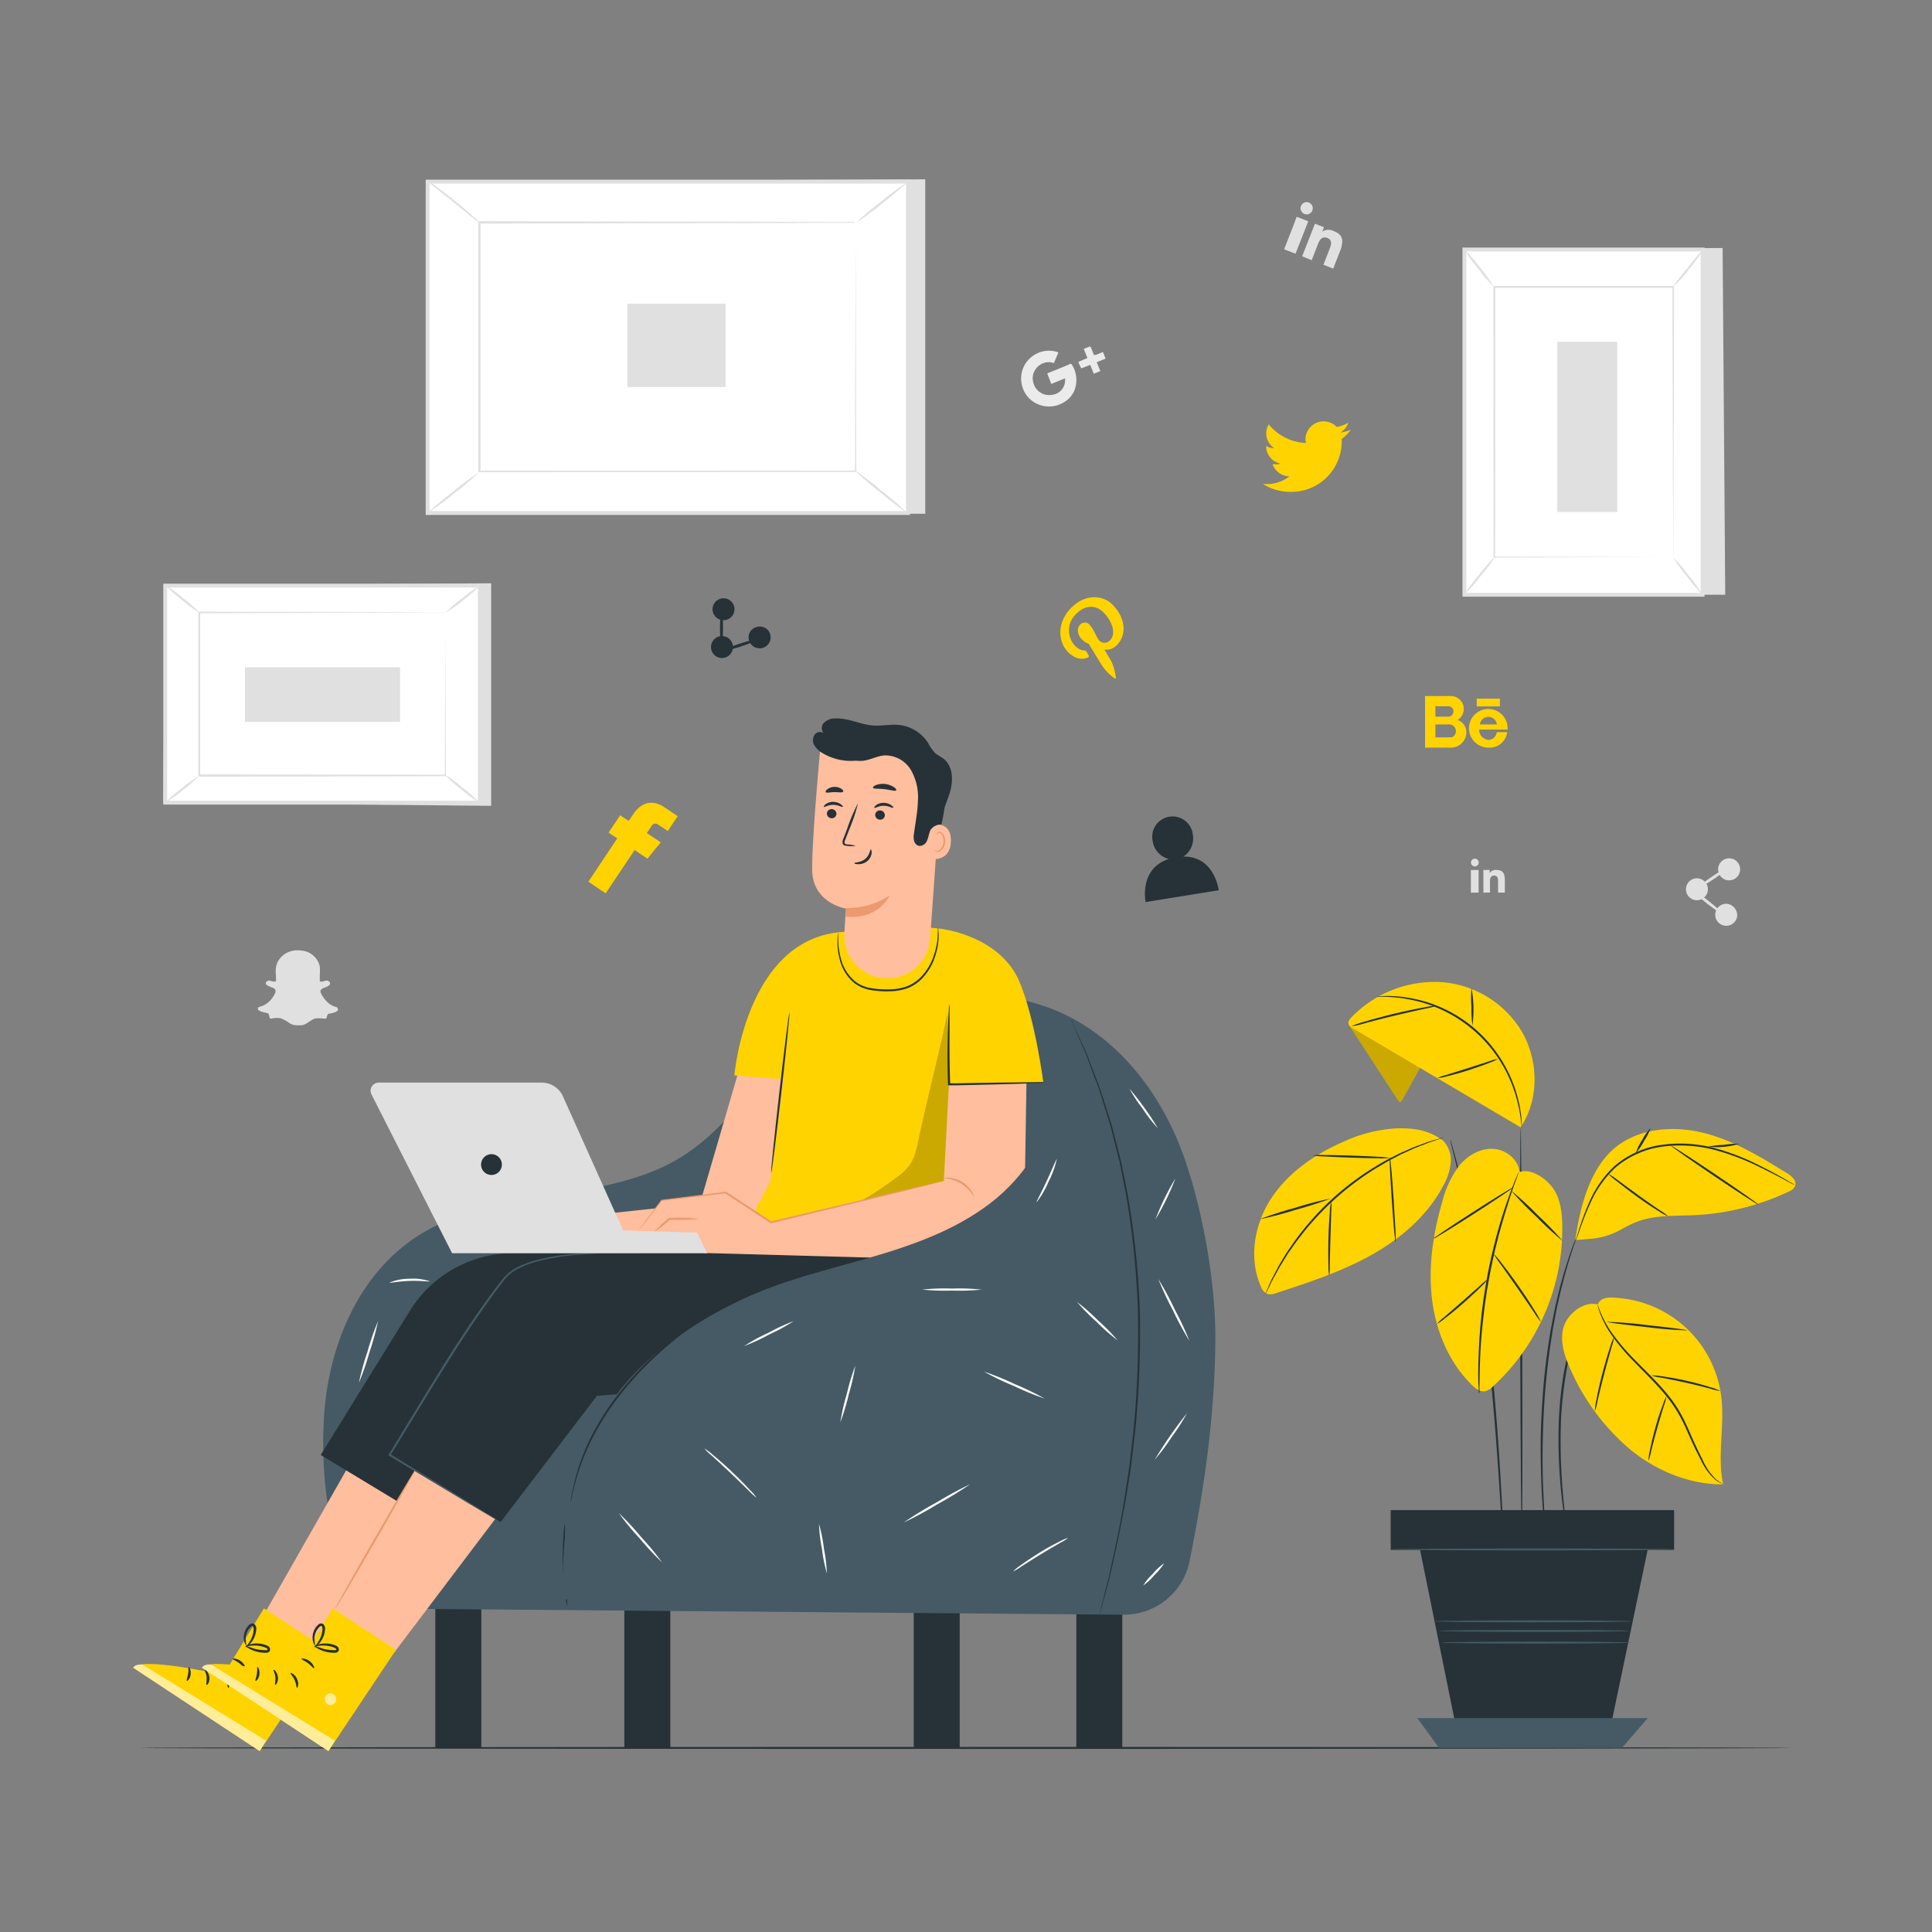 <svg xmlns="http://www.w3.org/2000/svg" viewBox="0 0 500 500"><rect x="0" y="0" width="500" height="500" fill="#808080" stroke="none"/><g id="freepik--background-complete--inject-36"><polygon points="239.46 46.41 239.46 132.96 115.15 132.96 110.67 47.01 239.46 46.41" style="fill:#e0e0e0"></polygon><rect x="129.94" y="27.74" width="85.76" height="124.31" transform="translate(82.93 262.72) rotate(-90)" style="fill:#fff"></rect><path d="M235.48,133.27H110.17V46.51H235.48Zm-124.31-1H234.48V47.51H111.17Z" style="fill:#e0e0e0"></path><rect x="124.13" y="57.67" width="97.38" height="64.45" style="fill:#fff"></rect><path d="M221.51,57.67h-1.86l-5.34,0-20.06.07-70.12.12.24-.24c0,19.69,0,41.51,0,64.44h0l-.26-.26,97.38,0-.2.21c0-19.63.08-35.71.11-46.91,0-5.6,0-10,.05-13,0-1.48,0-2.62,0-3.4s0-1.18,0-1.18,0,.37,0,1.13,0,1.9,0,3.37c0,3,0,7.33.05,12.91,0,11.23.07,27.36.11,47v.2h-.21l-97.38.06h-.26v-.26h0c0-22.93,0-44.75,0-64.44v-.24h.24l70.27.12,20,.06,5.3,0h1.35Z" style="fill:#e0e0e0"></path><path d="M110.67,46.77a12.65,12.65,0,0,1,2.12,1.41c1.26.93,3,2.23,4.86,3.73s3.52,2.91,4.68,4a10.51,10.51,0,0,1,1.8,1.8,14.78,14.78,0,0,1-2-1.52l-4.76-3.84c-1.79-1.43-3.4-2.74-4.77-3.84A12.44,12.44,0,0,1,110.67,46.77Z" style="fill:#e0e0e0"></path><path d="M235,47a70.73,70.73,0,0,1-6.57,5.53,70.57,70.57,0,0,1-6.9,5.13,71.46,71.46,0,0,1,6.57-5.54A71.37,71.37,0,0,1,235,47Z" style="fill:#e0e0e0"></path><path d="M234.88,132.78,221,121.55" style="fill:#fff"></path><path d="M221,121.55a75.25,75.25,0,0,1,7.09,5.42,77.52,77.52,0,0,1,6.77,5.81,74.82,74.82,0,0,1-7.1-5.41A77.21,77.21,0,0,1,221,121.55Z" style="fill:#e0e0e0"></path><path d="M110.67,132.77a70,70,0,0,1,6.5-5.47,70.24,70.24,0,0,1,6.83-5.07,66.83,66.83,0,0,1-6.51,5.48A66.46,66.46,0,0,1,110.67,132.77Z" style="fill:#e0e0e0"></path><rect x="164.27" y="76.66" width="21.58" height="25.44" transform="translate(85.68 264.44) rotate(-90)" style="fill:#e0e0e0"></rect><polygon points="127.11 150.95 127.11 208.55 42.24 207.74 42.76 151.57 127.11 150.95" style="fill:#e0e0e0"></polygon><rect x="55.38" y="138.94" width="56.17" height="81.42" transform="translate(-96.18 263.12) rotate(-90)" style="fill:#fff"></rect><path d="M124.67,208.23H42.26V151.06h82.41Zm-81.41-1h80.41V152.06H43.26Z" style="fill:#e0e0e0"></path><rect x="51.58" y="158.54" width="63.78" height="42.21" style="fill:#fff"></rect><path d="M115.36,158.54l-.32,0h-.91l-3.51,0-13.15.06-45.89.12.23-.24c0,12.9,0,27.19,0,42.21h0l-.26-.27,63.78.06-.21.21c0-12.84.08-23.36.11-30.7,0-3.66,0-6.53,0-8.5,0-1,0-1.71,0-2.24s0-.78,0-.78,0,.24,0,.74,0,1.25,0,2.2c0,2,0,4.81.06,8.45,0,7.37.06,17.94.1,30.83v.2h-.2L51.58,201l-.26-.26h0c0-15,0-29.31,0-42.21v-.24h.24l46.05.12,13.09.07,3.46,0,.89,0Z" style="fill:#e0e0e0"></path><path d="M42.76,151.41a30.53,30.53,0,0,1,4.57,3.36,31.92,31.92,0,0,1,4.25,3.77A30.52,30.52,0,0,1,47,155.17,31,31,0,0,1,42.76,151.41Z" style="fill:#e0e0e0"></path><path d="M124.17,151.56a30,30,0,0,1-4.24,3.7,30.55,30.55,0,0,1-4.57,3.28,31.11,31.11,0,0,1,4.24-3.69A31.72,31.72,0,0,1,124.17,151.56Z" style="fill:#e0e0e0"></path><path d="M124.11,207.74,115,200.38" style="fill:#fff"></path><path d="M115,200.38a33.6,33.6,0,0,1,4.71,3.48,33.37,33.37,0,0,1,4.37,3.88,32.63,32.63,0,0,1-4.7-3.47A32.71,32.71,0,0,1,115,200.38Z" style="fill:#e0e0e0"></path><path d="M42.76,207.73a29.73,29.73,0,0,1,4.2-3.65,29.85,29.85,0,0,1,4.53-3.25,30.62,30.62,0,0,1-4.21,3.66A29.55,29.55,0,0,1,42.76,207.73Z" style="fill:#e0e0e0"></path><rect x="76.4" y="159.68" width="14.13" height="40.13" transform="translate(-96.28 263.22) rotate(-90)" style="fill:#e0e0e0"></rect><polygon points="446.49 153.92 383.28 153.92 384.17 64.57 445.81 64.18 446.49 153.92" style="fill:#e0e0e0"></polygon><rect x="378.99" y="64.57" width="61.64" height="89.35" style="fill:#fff"></rect><path d="M441.13,154.42H378.49V64.07h62.64Zm-61.64-1h60.64V65.07H379.49Z" style="fill:#e0e0e0"></path><rect x="386.65" y="74.25" width="46.33" height="70" style="fill:#fff"></rect><path d="M433,144.24s0-.12,0-.34l0-1c0-.89,0-2.18,0-3.85,0-3.37,0-8.26-.07-14.43,0-12.34-.07-29.81-.12-50.37l.24.24-46.32,0h0l.26-.26c0,26.4,0,50.74-.06,70l-.2-.2,33.69.11,9.33,0,2.45,0,.85,0s-.26,0-.81,0l-2.41,0-9.28.05-33.82.11h-.21v-.21c0-19.25,0-43.59-.05-70V74h.26L433,74h.24v.24c0,20.63-.09,38.15-.12,50.53,0,6.15,0,11-.06,14.38,0,1.64,0,2.91,0,3.8,0,.41,0,.73,0,1A1.64,1.64,0,0,1,433,144.24Z" style="fill:#e0e0e0"></path><path d="M440.8,64.57a33.51,33.51,0,0,1-3.63,5.06,29.45,29.45,0,0,1-4.2,4.62,50.05,50.05,0,0,1,3.79-4.94A42.67,42.67,0,0,1,440.8,64.57Z" style="fill:#e0e0e0"></path><path d="M440.63,153.92a36.48,36.48,0,0,1-4-4.67,37.06,37.06,0,0,1-3.63-5,37.48,37.48,0,0,1,4,4.68A37.05,37.05,0,0,1,440.63,153.92Z" style="fill:#e0e0e0"></path><path d="M379,153.85l8.07-10" style="fill:#fff"></path><path d="M387.05,143.89a39.65,39.65,0,0,1-3.83,5.14,39.26,39.26,0,0,1-4.24,4.82,39.65,39.65,0,0,1,3.83-5.14A40.2,40.2,0,0,1,387.05,143.89Z" style="fill:#e0e0e0"></path><path d="M379,64.57a35.83,35.83,0,0,1,4,4.63,34.9,34.9,0,0,1,3.58,5,35.83,35.83,0,0,1-4-4.63A34.9,34.9,0,0,1,379,64.57Z" style="fill:#e0e0e0"></path><rect x="403.03" y="88.46" width="15.51" height="44.04" style="fill:#e0e0e0"></rect><path d="M276.84,94.25c-1.45.62-2.91,1.21-4.37,1.8-.41.16-.85.32-1.25.5-.08,0-.17.19-.15.24.33.85.67,1.7,1,2.57l3.56-1.44a1.7,1.7,0,0,1,0,.48,3.71,3.71,0,0,1-3.16,3.75,4.23,4.23,0,0,1-5.1-3.37,4.34,4.34,0,0,1-.11-1,4.25,4.25,0,0,1,3.49-4,3.86,3.86,0,0,1,2,.19c.39-.93.76-1.81,1.17-2.76a.65.65,0,0,1-.22-.08,7,7,0,0,0-6,.72,7.15,7.15,0,0,0-3.26,7.67,7,7,0,0,0,1.76,3.41,7.28,7.28,0,0,0,8.76,1.39,6.55,6.55,0,0,0,3.14-3.38,7.41,7.41,0,0,0-.65-6.48c-.19-.35-.36-.35-.7-.22Zm6.71-2.47-.44.17,0-.08-.13-.31c-.22-.56-.44-1.12-.68-1.69,0-.09-.21-.21-.26-.19-.51.18-1,.39-1.56.61.27.68.53,1.32.79,2,.05.12.11.25.15.37l-2.35,1,.17.43c.19.4.38.83.58,1.23.41-.14.83-.29,1.25-.46s.69-.28,1.07-.43c.32.81.63,1.56.93,2.3.57-.25,1.11-.45,1.7-.69l-.94-2.3,2.3-.93c-.18-.45-.35-.86-.52-1.3-.06-.15-.11-.28-.17-.41l-1.86.76Z" style="fill:#ebebeb;fill-rule:evenodd"></path><path d="M380.66,226.7V231h2v-5.84h-2Zm8.72.24c-.13-1.11-.64-1.79-2.13-1.79a1.83,1.83,0,0,0-1.72.79h0v-.79h-1.63V231h1.71v-2.9c0-.76.15-1.5,1.09-1.5s1,.87,1,1.56V231h1.75v-3.21a7.3,7.3,0,0,0-.05-.84Zm-7.69-4.72a1,1,0,1,0,1,1,1,1,0,0,0-1-1Z" style="fill:#e0e0e0;fill-rule:evenodd"></path><path d="M442,230.31a2.84,2.84,0,1,1-2.66-3A2.84,2.84,0,0,1,442,230.31Z" style="fill:#e0e0e0"></path><path d="M450.34,225.14a2.85,2.85,0,1,1-2.66-3A2.84,2.84,0,0,1,450.34,225.14Z" style="fill:#e0e0e0"></path><path d="M449.57,237.17a2.85,2.85,0,1,1-2.64-3.27A3,3,0,0,1,449.57,237.17Z" style="fill:#e0e0e0"></path><path d="M445.92,236.57c-.13.17-1.95-1-4.06-2.66s-3.71-3.12-3.58-3.29,2,1,4.06,2.67S446.05,236.4,445.92,236.57Z" style="fill:#e0e0e0"></path><path d="M446.92,224.72c.12.18-1.43,1.44-3.45,2.81s-3.77,2.33-3.89,2.15,1.42-1.43,3.45-2.8S446.8,224.54,446.92,224.72Z" style="fill:#e0e0e0"></path><path d="M334.75,58.32l-2.42,6.2,2.95,1.15L337.9,59l.68-1.74-3-1.16Zm12.46,5.27c.43-1.68.08-3-2.08-3.8a2.83,2.83,0,0,0-2.92.17h0l.45-1.15-2.36-.91-.63,1.62L337,66.33l2.47,1,1.63-4.19c.43-1.1,1.07-2.08,2.42-1.55s1,1.83.58,2.82l-1.6,4.11,2.53,1,1.81-4.63a11.19,11.19,0,0,0,.41-1.24Zm-8.46-11.16a1.58,1.58,0,1,0,.9,2,1.58,1.58,0,0,0-.9-2Z" style="fill:#e0e0e0;fill-rule:evenodd"></path><path d="M87.39,260.79v0h0a2.1,2.1,0,0,0-.67-.24h0a5.67,5.67,0,0,1-2.71-2,7.23,7.23,0,0,1-1-1.63h0a.76.76,0,0,1,0-.7h0a2,2,0,0,1,.93-.61h0a3.67,3.67,0,0,0,1.26-.64h0a.54.54,0,0,0,.2-.24.32.32,0,0,1,0-.09.59.59,0,0,0,0-.34h0a1,1,0,0,0-.43-.42h0a1,1,0,0,0-.77-.07h0a2.78,2.78,0,0,1-.67.19s0,0,0,0a1.93,1.93,0,0,1-.77,0,.62.62,0,0,0,0-.17h0c0-.45,0-.92,0-1.43h0a14.64,14.64,0,0,0,0-2.29v0a5.23,5.23,0,0,0-2.15-3.18A5.29,5.29,0,0,0,78,246h0a7.46,7.46,0,0,0-1-.06,5.88,5.88,0,0,0-3.57,1.15,5.64,5.64,0,0,0-1.76,2.28h0a6.46,6.46,0,0,0-.27,2.78h0c0,.62.08,1.23,0,1.83,0,0,0,0,0,0a2.69,2.69,0,0,1-.89,0h0a6,6,0,0,1-.68-.19h0a.73.73,0,0,0-.67.15h0a.69.69,0,0,0-.38.57.06.06,0,0,0,0,0h0a.62.62,0,0,0,.22.37.82.82,0,0,0,.24.17v0a8.79,8.79,0,0,0,1.42.61h0a1,1,0,0,1,.63.61,1.56,1.56,0,0,1-.25,1.07h0a6.55,6.55,0,0,1-2.15,2.47,5.6,5.6,0,0,1-1.57.71h0c-.13.06-.41.08-.57.34a.09.09,0,0,0,0,.07.46.46,0,0,0,.09.43.76.76,0,0,0,.25.19h0a5.53,5.53,0,0,0,1.46.51h0a8.75,8.75,0,0,1,.91.22s0,.11.1.25.13.58.23.9a.27.27,0,0,0,.19.17.53.53,0,0,0,.35,0,0,0,0,0,0,0,0,5.84,5.84,0,0,1,2.31-.06h0a8.49,8.49,0,0,1,2.17,1.16h0a3.38,3.38,0,0,0,1.72.63h0a10.25,10.25,0,0,0,1.47,0h0a2.74,2.74,0,0,0,1.16-.38l0,0c.78-.43,1.46-1,2.23-1.31h0a3.92,3.92,0,0,1,.9-.1h0a13.15,13.15,0,0,1,1.89.1h.07a.35.35,0,0,0,.21-.11.61.61,0,0,0,.07-.15s0-.08,0,0,0,0,0,0a2.62,2.62,0,0,1,.35-.93.52.52,0,0,1,.39-.12h.05a7.58,7.58,0,0,0,1.49-.42s0,0,0,0a1.26,1.26,0,0,0,.59-.4h0a.42.42,0,0,0-.11-.61Z" style="fill:#e0e0e0;fill-rule:evenodd"></path></g><g id="freepik--Floor--inject-36"><path d="M464,452.36c0,.14-95.81.26-214,.26s-214-.12-214-.26,95.79-.26,214-.26S464,452.22,464,452.36Z" style="fill:#263238"></path></g><g id="freepik--Character--inject-36"><rect x="112.66" y="413.96" width="11.9" height="38.4" style="fill:#263238"></rect><rect x="236.47" y="413.96" width="11.9" height="38.4" style="fill:#263238"></rect><rect x="161.58" y="413.96" width="11.9" height="38.4" style="fill:#263238"></rect><rect x="278.55" y="413.96" width="11.9" height="38.4" style="fill:#263238"></rect><path d="M290.73,417.89a17.35,17.35,0,0,0,17.17-14c2.85-14.47,6.52-34.71,6.63-57.43.07-13.94-3-31.59-7.36-44.84-6.29-19.36-19.77-36.42-39.35-42-25.42-7.25-34.63-4.47-52.66,5-19.61,10.28-24.92,29.57-45.33,38.16-19.82,8.33-43.72,5.49-61.79,17.14-15.9,10.25-23.65,29.94-24.28,48.85a104.88,104.88,0,0,0,2.9,29.87,23,23,0,0,0,22.21,17.74Z" style="fill:#455a64"></path><polygon points="138.66 355.7 84.06 427.9 64.99 423.68 108.99 346.48 138.66 355.7" style="fill:#ffbe9d"></polygon><path d="M84.67,427,67.2,453.19,34.47,431.61c2.25-3,23.32,1.89,23.32,1.89L68.3,416.24Z" style="fill:#FFD300"></path><g style="opacity:0.6"><path d="M68.85,438.75a1.6,1.6,0,0,1-.08,2.13,1.54,1.54,0,0,1-2.12-.06,1.68,1.68,0,0,1,.1-2.26,1.6,1.6,0,0,1,2.19.31" style="fill:#fff"></path></g><g style="opacity:0.6"><path d="M67.2,453.19l1.66-2.71-32-19.68s-1.88-.32-2.39.81Z" style="fill:#fff"></path></g><path d="M57.37,433c-.1.16.65.76,1.1,1.8s.42,2,.61,2,.56-1.05,0-2.29S57.43,432.81,57.37,433Z" style="fill:#263238"></path><path d="M53,432.14c-.14.13.38.86.47,1.89s-.21,1.85,0,2,.86-.74.72-2S53.11,432,53,432.14Z" style="fill:#263238"></path><path d="M48.34,435c.13.13.88-.52,1-1.67s-.35-2-.5-1.9,0,.87-.16,1.8S48.2,434.84,48.34,435Z" style="fill:#263238"></path><path d="M60.2,429.31c0,.19.85.46,1.71,1.11s1.38,1.41,1.56,1.33-.13-1.1-1.16-1.86S60.21,429.14,60.2,429.31Z" style="fill:#263238"></path><path d="M63.54,425.94c0,.07.52.58,1.65,1.08a8.87,8.87,0,0,0,2.06.6,8.55,8.55,0,0,0,1.27.12,2.57,2.57,0,0,0,.75-.06.83.83,0,0,0,.63-.8,1,1,0,0,0-.46-.83,2.89,2.89,0,0,0-.67-.32,7.41,7.41,0,0,0-1.25-.32,6.77,6.77,0,0,0-2.16,0c-1.23.2-1.88.62-1.84.69s.73-.15,1.89-.23a8.49,8.49,0,0,1,2,.14,9,9,0,0,1,1.14.33c.4.14.7.33.69.55s0,.1-.16.16a2.24,2.24,0,0,1-.55,0,9,9,0,0,1-1.19-.08,10.55,10.55,0,0,1-2-.44A16.16,16.16,0,0,0,63.54,425.94Z" style="fill:#263238"></path><path d="M63.6,426.31c0,.06.73-.3,1.47-1.3a6.06,6.06,0,0,0,1-1.94,5.61,5.61,0,0,0,.24-1.27,1.61,1.61,0,0,0-.5-1.52.91.91,0,0,0-1,0,2.56,2.56,0,0,0-.57.49,4.48,4.48,0,0,0-.73,1.1,4.56,4.56,0,0,0-.41,2.16c.08,1.27.62,1.9.67,1.85a13.87,13.87,0,0,1-.2-1.86,4.44,4.44,0,0,1,.5-1.88,4,4,0,0,1,.65-.93c.28-.31.6-.5.7-.38s.27.55.22.91a6.11,6.11,0,0,1-.18,1.16,7,7,0,0,1-.76,1.84C64.09,425.74,63.53,426.23,63.6,426.31Z" style="fill:#263238"></path><path d="M182.5,324.33H132.81a31.41,31.41,0,0,0-26.71,14.88L83,376.54l28.74,17.39,23.75-31.14,27-2.21,58.06-36.25Z" style="fill:#263238"></path><polygon points="156.45 355.7 101.85 427.9 82.79 423.68 126.78 346.48 156.45 355.7" style="fill:#ffbe9d"></polygon><path d="M102.47,427,85,453.19,52.26,431.61c2.26-3,23.33,1.89,23.33,1.89l10.5-17.26Z" style="fill:#FFD300"></path><g style="opacity:0.6"><path d="M86.64,438.75a1.59,1.59,0,0,1-.08,2.13,1.54,1.54,0,0,1-2.12-.06,1.68,1.68,0,0,1,.1-2.26,1.6,1.6,0,0,1,2.19.31" style="fill:#fff"></path></g><g style="opacity:0.6"><path d="M85,453.19l1.66-2.71-32-19.68s-1.88-.32-2.39.81Z" style="fill:#fff"></path></g><path d="M75.16,433c-.1.16.66.76,1.1,1.8s.43,2,.62,2,.55-1.05,0-2.29S75.23,432.81,75.16,433Z" style="fill:#263238"></path><path d="M70.8,432.14c-.14.13.37.86.47,1.89s-.22,1.85-.06,2,.86-.74.72-2S70.9,432,70.8,432.14Z" style="fill:#263238"></path><path d="M66.14,435c.12.13.87-.52,1-1.67s-.36-2-.51-1.9,0,.87-.15,1.8S66,434.84,66.14,435Z" style="fill:#263238"></path><path d="M78,429.31c0,.19.84.46,1.71,1.11s1.38,1.41,1.55,1.33-.13-1.1-1.15-1.86S78,429.14,78,429.31Z" style="fill:#263238"></path><path d="M81.33,425.94c0,.07.53.58,1.65,1.08a8.87,8.87,0,0,0,2.06.6,8.55,8.55,0,0,0,1.27.12,2.54,2.54,0,0,0,.75-.06.82.82,0,0,0,.63-.8,1.05,1.05,0,0,0-.45-.83,3.16,3.16,0,0,0-.68-.32,7.55,7.55,0,0,0-1.24-.32,6.83,6.83,0,0,0-2.17,0c-1.22.2-1.88.62-1.84.69s.74-.15,1.89-.23a8.53,8.53,0,0,1,2,.14,8.44,8.44,0,0,1,1.13.33c.4.14.7.33.69.55s0,.1-.16.16a2.24,2.24,0,0,1-.55,0,9.14,9.14,0,0,1-1.19-.08,10.26,10.26,0,0,1-2-.44A15.85,15.85,0,0,0,81.33,425.94Z" style="fill:#263238"></path><path d="M81.39,426.31c0,.06.74-.3,1.48-1.3a6.5,6.5,0,0,0,1-1.94,7,7,0,0,0,.24-1.27,1.64,1.64,0,0,0-.5-1.52.93.93,0,0,0-1,0,2.49,2.49,0,0,0-.56.49,4,4,0,0,0-.73,1.1,4.46,4.46,0,0,0-.42,2.16c.08,1.27.62,1.9.67,1.85a16.23,16.23,0,0,1-.2-1.86,4.6,4.6,0,0,1,.5-1.88,4.34,4.34,0,0,1,.65-.93c.28-.31.6-.5.71-.38a1.16,1.16,0,0,1,.22.91,6.56,6.56,0,0,1-1,3C81.89,425.74,81.32,426.23,81.39,426.31Z" style="fill:#263238"></path><path d="M200.29,324.33H148.88a28.32,28.32,0,0,0-24.08,13.42l-24,38.79,28.74,17.39,25.67-33.65,25.12.3,55.88-34.89Z" style="fill:#263238"></path><path d="M129.52,393.93a4.35,4.35,0,0,1-.55-.29l-1.56-.91-5.9-3.49-20.85-12.5-.2-.12.13-.2c4.56-7.38,9.7-16.07,15.43-25.13,4.66-7.36,9.34-14.24,14-20.2a11.57,11.57,0,0,1,4.41-3.4,26.21,26.21,0,0,1,4.94-1.73,59,59,0,0,1,9.24-1.46,125.21,125.21,0,0,1,13.53-.33c1.59,0,2.83.1,3.67.15l1,.06.32,0h-1.28l-3.68-.05c-3.18,0-7.81,0-13.48.5a58.86,58.86,0,0,0-9.17,1.51,25.33,25.33,0,0,0-4.85,1.72,11.15,11.15,0,0,0-4.23,3.28c-4.61,6-9.27,12.83-13.92,20.19-5.73,9.05-10.88,17.72-15.48,25.09l-.08-.32L121.65,389l5.83,3.6,1.53,1A2.61,2.61,0,0,1,129.52,393.93Z" style="fill:#455a64"></path><path d="M107.47,380.4c.12.08-4.44,8.22-10.18,18.18s-10.52,18-10.64,17.92,4.43-8.21,10.18-18.18S107.35,380.33,107.47,380.4Z" style="fill:#eb996e"></path><path d="M276.81,263.19a2.87,2.87,0,0,1,.19.36l.52,1.09c.45,1,1.1,2.38,1.94,4.18.41.91.88,1.93,1.39,3s.93,2.37,1.45,3.69,1.06,2.75,1.64,4.25,1.13,3.13,1.67,4.83,1.11,3.5,1.71,5.36c.31.93.56,1.9.81,2.88s.51,2,.77,3l.8,3.11c.14.53.27,1.06.41,1.6s.22,1.09.34,1.64q.66,3.3,1.36,6.79A218.47,218.47,0,0,1,295,339.65a259.66,259.66,0,0,1-1.21,30.79c-.57,4.7-1,9.18-1.75,13.34-.34,2.08-.62,4.09-1,6s-.72,3.77-1.06,5.53c-.64,3.52-1.42,6.67-2,9.44l-.89,3.86c-.32,1.18-.6,2.26-.86,3.23-.52,1.91-.92,3.4-1.2,4.45l-.33,1.15a2.71,2.71,0,0,1-.13.39,2.38,2.38,0,0,1,.08-.4q.1-.44.27-1.17c.26-1,.64-2.55,1.11-4.47.25-1,.52-2.06.82-3.23s.54-2.49.85-3.87c.6-2.78,1.36-5.93,2-9.45.32-1.76.67-3.61,1-5.52s.61-3.94.93-6c.7-4.15,1.14-8.62,1.7-13.32a265.54,265.54,0,0,0,1.17-30.73,221,221,0,0,0-3.1-30.57c-.45-2.32-.9-4.58-1.33-6.78l-.33-1.63c-.13-.54-.27-1.07-.4-1.59l-.79-3.11c-.25-1-.51-2-.76-3s-.48-2-.79-2.87l-1.67-5.36c-.53-1.71-1-3.34-1.63-4.83s-1.1-2.93-1.6-4.26-.93-2.59-1.41-3.7l-1.35-3.05c-.79-1.81-1.41-3.23-1.85-4.22-.2-.47-.35-.83-.47-1.1A2,2,0,0,1,276.81,263.19Z" style="fill:#263238"></path><path d="M146.18,394.32a22,22,0,0,1,0,3.14c0,1.94-.08,4.62,0,7.57s.27,5.62.43,7.56a24.12,24.12,0,0,1,.2,3.13,15.56,15.56,0,0,1-.56-3.1,77,77,0,0,1-.43-15.17A15.63,15.63,0,0,1,146.18,394.32Z" style="fill:#263238"></path><polygon points="191.32 276.66 181.14 311.49 143.47 315.53 143.47 322.22 198.83 322.99 206.37 277.63 191.32 276.66" style="fill:#ffbe9d"></polygon><path d="M263.72,253.82c-4.45-10.21-17-13.71-23.72-13.73-9.33,0-8.49-.59-17.66,1.06l-1.21,0c-27.87-1.13-31.08,37.16-31.08,37.16l12.71,1h0l-3.36,26.38-9.73,18.67,53.53-.09,3-43.59L270,280S267.83,263.26,263.72,253.82Z" style="fill:#FFD300"></path><path d="M204.3,262.1c.14,0-.8,9.31-2.1,20.76s-2.48,20.72-2.62,20.71.8-9.32,2.1-20.77S204.16,262.08,204.3,262.1Z" style="fill:#263238"></path><path d="M242.77,240a1.62,1.62,0,0,1,.07.47c0,.32.06.78.07,1.37a15.7,15.7,0,0,1-.71,5,14.67,14.67,0,0,1-3.67,6.5,10.44,10.44,0,0,1-3.75,2.43,14.51,14.51,0,0,1-4.72.78,24,24,0,0,1-4.75-.34,9.57,9.57,0,0,1-4.12-1.74,11.32,11.32,0,0,1-3.9-6.33,17,17,0,0,1-.54-5c0-.59.07-1.05.1-1.36a1.8,1.8,0,0,1,.08-.47s0,.66,0,1.84a18.93,18.93,0,0,0,.69,4.91,11.12,11.12,0,0,0,3.84,6.05,9.17,9.17,0,0,0,3.92,1.62,25.17,25.17,0,0,0,4.65.32,14.09,14.09,0,0,0,4.55-.74,10.1,10.1,0,0,0,3.59-2.29,14.53,14.53,0,0,0,3.66-6.27,16.75,16.75,0,0,0,.85-4.88C242.74,240.64,242.73,240,242.77,240Z" style="fill:#263238"></path><g style="opacity:0.2"><path d="M245.22,262.1c-2.29,10.91-5.26,22.13-7.55,33-.48,2.32-1,4.72-2.42,6.62a15.46,15.46,0,0,1-3.25,3c-4.5,3.37-9.25,6.54-14.53,8.46a130.32,130.32,0,0,0,22.61-3.93,4.71,4.71,0,0,0,4.42-5c1.64-14,1.17-28.11.72-42.19"></path></g><path d="M171.25,310.66l16.6-2,11.69,7.67,44.73-10.72,1.3-24.95,20.08-.5-.47,29.29a17,17,0,0,1-17.46,16.63l-65.51-1.81-2.78-5.58-14.05-.41Z" style="fill:#ffbe9d"></path><path d="M244.27,305.61a5.12,5.12,0,0,1-.85.26l-2.43.63-9,2.24-29.66,7.18-2.76.67-.11,0-.09-.06-11.68-7.69.16,0-16.61,1.92.11-.06L167,316.33l-1.18,1.46a3.74,3.74,0,0,1-.43.49,3.24,3.24,0,0,1,.36-.54l1.11-1.52,4.27-5.66,0-.05h.07l16.59-2.07h.08l.08,0,11.7,7.66-.2,0,2.76-.66,29.69-7,9-2.07,2.46-.54A7.1,7.1,0,0,1,244.27,305.61Z" style="fill:#eb996e"></path><path d="M180.88,315.42a40.58,40.58,0,0,1-6.44.26h-1.18l.16-.06a29.38,29.38,0,0,1-4.18,3.22,30.45,30.45,0,0,1,3.85-3.61l.07-.06h1.28A39.2,39.2,0,0,1,180.88,315.42Z" style="fill:#eb996e"></path><path d="M252.08,309.79a9.73,9.73,0,0,0-7.73-4.87,2.67,2.67,0,0,1,1.44-.11,7.53,7.53,0,0,1,3.31,1.13,7.7,7.7,0,0,1,2.46,2.5C252,309.22,252.14,309.77,252.08,309.79Z" style="fill:#eb996e"></path><path d="M270.41,280.16a11.69,11.69,0,0,1-1.79.14l-4.89.18c-4.12.13-9.83.27-16.13.4l-2,0h-.25v-.25c-.23-5.85-.13-11.05,0-14.79.06-1.87.13-3.37.2-4.41a10.62,10.62,0,0,1,.14-1.6,9.19,9.19,0,0,1,.05,1.61c0,1.12,0,2.6,0,4.41,0,3.73-.06,8.93.17,14.75l-.26-.24,2,0c6.3-.12,12-.21,16.14-.24h4.89A12,12,0,0,1,270.41,280.16Z" style="fill:#263238"></path><path d="M289.25,346.89a50.49,50.49,0,0,1-5.44-4.78,52.06,52.06,0,0,1-5.08-5.16,49.4,49.4,0,0,1,5.44,4.78A50.73,50.73,0,0,1,289.25,346.89Z" style="fill:#fafafa"></path><path d="M276.43,398a11.42,11.42,0,0,1-2.08,1.3c-1.3.76-3.1,1.8-5.07,3s-3.71,2.33-5,3.14a13,13,0,0,1-2.1,1.26,10.26,10.26,0,0,1,1.89-1.56c1.22-.9,3-2.08,4.92-3.29s3.81-2.2,5.17-2.87A10.75,10.75,0,0,1,276.43,398Z" style="fill:#fafafa"></path><path d="M299.66,292a36.79,36.79,0,0,1-3.89-5,38.19,38.19,0,0,1-3.48-5.27A76.79,76.79,0,0,1,299.66,292Z" style="fill:#fafafa"></path><path d="M304.15,305.09A67,67,0,0,1,299,315.64a67,67,0,0,1,5.12-10.55Z" style="fill:#fafafa"></path><path d="M307.81,347a77.67,77.67,0,0,1-4.25-7.87,79.68,79.68,0,0,1-3.79-8.11,75.38,75.38,0,0,1,4.25,7.87A76.09,76.09,0,0,1,307.81,347Z" style="fill:#fafafa"></path><path d="M307.32,365.51a53.29,53.29,0,0,1-4,6.27,54.09,54.09,0,0,1-4.48,6,107.86,107.86,0,0,1,8.52-12.24Z" style="fill:#fafafa"></path><path d="M301.29,404.55a15.86,15.86,0,0,1-2.52,3.07,15.43,15.43,0,0,1-2.9,2.7,14.8,14.8,0,0,1,2.52-3.06A15,15,0,0,1,301.29,404.55Z" style="fill:#fafafa"></path><path d="M92.88,357.87a66.69,66.69,0,0,1,2.22-8.05,66.45,66.45,0,0,1,2.73-7.9A68.57,68.57,0,0,1,95.6,350,66.23,66.23,0,0,1,92.88,357.87Z" style="fill:#fafafa"></path><path d="M111.22,331.6c0,.15-2.35-.2-5.23-.1s-5.17.59-5.21.44a13.37,13.37,0,0,1,5.19-1A13.48,13.48,0,0,1,111.22,331.6Z" style="fill:#fafafa"></path><path d="M243.25,207.12l-2.52,35.72a11.13,11.13,0,0,1-11.1,10.35h0a11.13,11.13,0,0,1-11.11-11.87c.22-3.4.42-6.18.42-6.18s-8.64-1.34-8.75-10c-.1-7.71,2-30.54,2.46-35.37h15.6A16,16,0,0,1,243.25,207.12Z" style="fill:#ffbe9d"></path><path d="M218.93,235a20.13,20.13,0,0,0,11.27-3.21s-2.67,6.22-11.29,5.45Z" style="fill:#eb996e"></path><path d="M214,210.52a1.23,1.23,0,0,0,1.19,1.24,1.19,1.19,0,0,0,1.28-1.11,1.24,1.24,0,0,0-1.19-1.25A1.2,1.2,0,0,0,214,210.52Z" style="fill:#263238"></path><path d="M213.22,208.82c.15.16,1.09-.53,2.41-.53s2.31.67,2.45.51-.09-.37-.51-.68a3.48,3.48,0,0,0-2-.6,3.28,3.28,0,0,0-1.92.62C213.28,208.46,213.14,208.75,213.22,208.82Z" style="fill:#263238"></path><path d="M226.5,210.88a1.22,1.22,0,0,0,1.19,1.24A1.17,1.17,0,0,0,229,211a1.24,1.24,0,0,0-1.19-1.25A1.18,1.18,0,0,0,226.5,210.88Z" style="fill:#263238"></path><path d="M226.27,209.07c.16.16,1.09-.53,2.42-.53s2.3.67,2.45.5-.09-.36-.51-.67a3.4,3.4,0,0,0-2-.6,3.22,3.22,0,0,0-1.92.62C226.34,208.7,226.2,209,226.27,209.07Z" style="fill:#263238"></path><path d="M221.45,218.92a8.39,8.39,0,0,0-2.15-.39c-.34,0-.66-.1-.72-.34a1.68,1.68,0,0,1,.23-1c.31-.82.65-1.68,1-2.58a44.63,44.63,0,0,0,2.25-6.76,44.2,44.2,0,0,0-2.79,6.56c-.34.91-.66,1.77-1,2.6a2,2,0,0,0-.18,1.33.83.83,0,0,0,.56.49,2.17,2.17,0,0,0,.58.08A8.71,8.71,0,0,0,221.45,218.92Z" style="fill:#263238"></path><path d="M225.36,219.84c-.21,0-.22,1.43-1.45,2.45s-2.77.86-2.78,1.07.34.28,1,.29a3.55,3.55,0,0,0,2.32-.8,3.17,3.17,0,0,0,1.13-2.06C225.62,220.19,225.46,219.83,225.36,219.84Z" style="fill:#263238"></path><path d="M225.93,203.86c.13.36,1.46.19,3,.38s2.82.61,3,.29c.1-.16-.12-.5-.63-.85a5.33,5.33,0,0,0-4.6-.51C226.16,203.41,225.88,203.69,225.93,203.86Z" style="fill:#263238"></path><path d="M213.71,205c.23.31,1.14,0,2.24,0s2,.2,2.25-.11c.1-.16,0-.46-.46-.75a3.16,3.16,0,0,0-1.83-.49,3.07,3.07,0,0,0-1.79.61C213.73,204.52,213.6,204.83,213.71,205Z" style="fill:#263238"></path><path d="M240.34,213.61c.15-.06,5.94-1.76,5.75,4.15S240,222.27,240,222.1,240.34,213.61,240.34,213.61Z" style="fill:#ffbe9d"></path><path d="M241.88,219.91s.1.08.27.16a1,1,0,0,0,.77.05,2.56,2.56,0,0,0,1.25-2.25,3.27,3.27,0,0,0-.24-1.49,1.18,1.18,0,0,0-.75-.81.52.52,0,0,0-.61.26c-.09.16,0,.28-.09.29s-.12-.1-.06-.34a.63.63,0,0,1,.24-.37.79.79,0,0,1,.57-.13,1.45,1.45,0,0,1,1.05.95,3.47,3.47,0,0,1,.3,1.66A2.67,2.67,0,0,1,243,220.4a1.15,1.15,0,0,1-.94-.19C241.89,220.06,241.86,219.92,241.88,219.91Z" style="fill:#eb996e"></path><path d="M243.63,213.41a3.11,3.11,0,0,0-2.85,1.46c-.38.84-.47,1.8-.85,2.64a2.09,2.09,0,0,1-2.15,1.4,1.82,1.82,0,0,1-1.23-1.35,4.91,4.91,0,0,1,0-1.91c.35-2.76.93-5.49,1-8.27a14.22,14.22,0,0,0-1.74-8,7.75,7.75,0,0,0-6.92-3.88c-1.83.14-3.52,1.1-5.34,1.36a7.21,7.21,0,0,1-6-2c-.2-.19-1.12-.8-1.12-.8a3.38,3.38,0,0,1,.62-1.83c3.62-3.35,10.14-4.28,14.92-3.08a17.23,17.23,0,0,1,11.32,9.06c2.06,4.48,1.45,10.72.32,15.25" style="fill:#263238"></path><path d="M243.46,212.9c.32-2.89,1.76-5.53,2.51-8.35s.58-6.25-1.67-8.1c-.77-.63-1.72-1-2.44-1.71a12.57,12.57,0,0,1-1.68-2.48,10.28,10.28,0,0,0-7.65-4.66c-2.13-.19-4.28.31-6.41.17-3.38-.21-6.58-2-10-1.84a4,4,0,0,0-3,1.25,2,2,0,0,0,.42,2.91,1.71,1.71,0,0,0-2.62-.08,2.59,2.59,0,0,0-.18,2.85,5.57,5.57,0,0,0,2.18,2.07,14.16,14.16,0,0,0,9.65,1.78l6.38-3.48,7.22,1.59,6.87,4.59L240,212.12Z" style="fill:#263238"></path><path d="M96.11,283.18,117,324.33h66L180.39,319l-19.12-.56-15.58-34.7a6,6,0,0,0-5.51-3.56H98A2.1,2.1,0,0,0,96.11,283.18Z" style="fill:#e0e0e0"></path><circle cx="127.19" cy="301.39" r="2.7" style="fill:#263238"></circle><path d="M272.52,282.33c-.16,11.53-7.18,22.15-16.35,29.15s-20.29,10.89-31.37,14.08-22.41,5.82-32.84,10.76c-14.43,6.83-27.8,16.2-36,29.93S144.94,398,145.85,414l122.6-12.26L275.16,332Z" style="fill:#455a64"></path><path d="M224.8,325.56l-.27.08-.78.19c-.69.16-1.71.36-3,.68-2.61.61-6.38,1.56-11,3A146.44,146.44,0,0,0,194,335.36a95.12,95.12,0,0,0-17.88,10.17,89.14,89.14,0,0,0-8,7,80.5,80.5,0,0,0-6.71,7.32,69.32,69.32,0,0,0-9,14.19,59.88,59.88,0,0,0-3.79,10.68c-.37,1.29-.51,2.33-.69,3-.07.32-.13.57-.18.78s-.07.27-.07.27a1.17,1.17,0,0,1,0-.28c0-.21.08-.47.13-.79.14-.7.25-1.74.59-3A56,56,0,0,1,152,373.9,67.66,67.66,0,0,1,161,359.56a81.38,81.38,0,0,1,6.73-7.39,89.12,89.12,0,0,1,8.09-7.06,93.87,93.87,0,0,1,18-10.19,141.91,141.91,0,0,1,15.88-5.79c4.61-1.37,8.4-2.27,11-2.82,1.31-.29,2.34-.45,3-.59l.79-.13A1,1,0,0,1,224.8,325.56Z" style="fill:#263238"></path><path d="M251.1,384.1a97.21,97.21,0,0,1-8.5,5.2,94.09,94.09,0,0,1-8.76,4.75,93.44,93.44,0,0,1,8.5-5.2A97.13,97.13,0,0,1,251.1,384.1Z" style="fill:#fafafa"></path><path d="M195.78,387.62a16.29,16.29,0,0,1-2-1.84c-1.2-1.17-2.86-2.79-4.71-4.55s-3.57-3.33-4.8-4.46a15,15,0,0,1-2-1.91,13.42,13.42,0,0,1,2.19,1.63c1.3,1.06,3.05,2.59,4.92,4.36s3.48,3.43,4.61,4.67A11.87,11.87,0,0,1,195.78,387.62Z" style="fill:#fafafa"></path><path d="M221.36,353.41a55.56,55.56,0,0,1-1.69,7.41,57,57,0,0,1-2.2,7.29,55.87,55.87,0,0,1,1.69-7.42A57.81,57.81,0,0,1,221.36,353.41Z" style="fill:#fafafa"></path><path d="M270.34,361.94a70.14,70.14,0,0,1-7.95-3.25,69.32,69.32,0,0,1-7.75-3.73,73,73,0,0,1,8,3.25A71.83,71.83,0,0,1,270.34,361.94Z" style="fill:#fafafa"></path><path d="M214,407.19a39.7,39.7,0,0,1-1.29-6.37,42.12,42.12,0,0,1-.77-6.46,39.7,39.7,0,0,1,1.29,6.37A42.12,42.12,0,0,1,214,407.19Z" style="fill:#fafafa"></path><path d="M171.36,404.36a70.11,70.11,0,0,1-5.81-6.22,66.6,66.6,0,0,1-5.41-6.56,69.22,69.22,0,0,1,5.8,6.22A69.11,69.11,0,0,1,171.36,404.36Z" style="fill:#fafafa"></path><path d="M205.38,341.92a48,48,0,0,1-6.28,3.43,49.15,49.15,0,0,1-6.51,3,48,48,0,0,1,6.28-3.43A49.15,49.15,0,0,1,205.38,341.92Z" style="fill:#fafafa"></path><path d="M254,333.75a58.59,58.59,0,0,1-7.67.25,57.68,57.68,0,0,1-7.68-.26,55.72,55.72,0,0,1,7.68-.26A54.5,54.5,0,0,1,254,333.75Z" style="fill:#fafafa"></path><path d="M273.48,300a23.55,23.55,0,0,1-2.11,5.81,24,24,0,0,1-3.1,5.34c-.13-.08,1.2-2.49,2.63-5.56S273.33,300,273.48,300Z" style="fill:#fafafa"></path></g><g id="freepik--social-media--inject-36"><path d="M306.25,221.69A5.61,5.61,0,0,0,308.7,216a5.27,5.27,0,1,0-10.39,1.68,5.61,5.61,0,0,0,4.17,4.62c-7.79,2.53-6,11.15-6,11.15l18.92-3.05S314.38,221.56,306.25,221.69Z" style="fill:#263238"></path><path d="M188.6,165.22a2.84,2.84,0,1,1-4,.5A2.84,2.84,0,0,1,188.6,165.22Z" style="fill:#263238"></path><path d="M189,155.44a2.84,2.84,0,1,1-4,.49A2.85,2.85,0,0,1,189,155.44Z" style="fill:#263238"></path><path d="M198.53,162.85a2.85,2.85,0,1,1-4.19.34A3,3,0,0,1,198.53,162.85Z" style="fill:#263238"></path><path d="M196,165.53c.07.2-1.94,1-4.49,1.85s-4.66,1.31-4.73,1.11,1.94-1,4.49-1.86S195.91,165.32,196,165.53Z" style="fill:#263238"></path><path d="M186.74,158c.22,0,.39,2,.38,4.43s-.2,4.43-.41,4.43-.39-2-.38-4.43S186.52,158,186.74,158Z" style="fill:#263238"></path><path d="M167.4,215.6l1.19-1.79a1.14,1.14,0,0,1,1.71-.42l2.52,1.68,2.56-3.84-3.46-2.33c-3.84-2.56-6.62-.28-7.85,1.55l-1.35,2L160.5,211l-3,4.48,2.24,1.5-7.47,11.21,4.48,3L164.24,220l3.32,2.22L171,218Z" style="fill:#FFD300"></path><path d="M277.35,157.16c-4.15,4.19-3.36,9.19-.93,11.61a7.09,7.09,0,0,0,1.45,1.11,4,4,0,0,0,3.62.32.42.42,0,0,0,.22-.65c-.1-.2-.38-.65-.5-.86s-.25-.33-.6-.35a3.29,3.29,0,0,1-1.37-.4,4.3,4.3,0,0,1-.89-.68,5.81,5.81,0,0,1,.22-8.42c2.35-2.37,5-2.29,6.92-.43a10.77,10.77,0,0,1,1.42,1.73c1.35,2.08,1.64,4.28.35,5.58a1.89,1.89,0,0,1-3-.23c-.38-.64-.73-1.35-1.08-2a8.21,8.21,0,0,0-1.16-1.77,1.64,1.64,0,0,0-2.48-.07c-.94.95-.74,2.65.52,3.9a6.06,6.06,0,0,0,.69.57,4.58,4.58,0,0,0,1,.5s3,4.9,3.54,5.75a13,13,0,0,0,3.23,3.24c.1.09.26,0,.26-.16a13,13,0,0,0-1.21-4.37c-.3-.48-1.75-3-1.75-3A3.57,3.57,0,0,0,289,167c2.28-2.31,2.3-5.68.42-8.65a10.78,10.78,0,0,0-1.57-1.94c-2.54-2.52-7.1-2.63-10.45.75Z" style="fill:#FFD300;fill-rule:evenodd"></path><path d="M349.58,111.21a9.89,9.89,0,0,1-2.69.73,4.61,4.61,0,0,0,2.07-2.56,9.43,9.43,0,0,1-3,1.13,4.7,4.7,0,0,0-8.11,3.14,5,5,0,0,0,.14,1,13.24,13.24,0,0,1-9.65-4.81,4.68,4.68,0,0,0-.64,2.31A4.61,4.61,0,0,0,329.8,116a4.47,4.47,0,0,1-2.12-.57v.06a4.34,4.34,0,0,0,.32,1.66,4.64,4.64,0,0,0,3.44,2.84,4.13,4.13,0,0,1-2.11.08,4.69,4.69,0,0,0,4.36,3.21,9.42,9.42,0,0,1-5.8,2,10.51,10.51,0,0,1-1.12-.06,13.48,13.48,0,0,0,7.17,2.07,13,13,0,0,0,13-10.32,12.74,12.74,0,0,0,.31-2.78v-.6a9.62,9.62,0,0,0,2.33-2.39Z" style="fill:#FFD300;fill-rule:evenodd"></path><path d="M371.48,187.48h3.32a1.8,1.8,0,0,1,2,1.73c0,.75-.58,1.61-1.31,1.61h-4Zm10.69-6.67h6v2h-6Zm5.19,6.67H383a2.21,2.21,0,0,1,4.39,0Zm-4.54,1.33h7.35v-.33a5,5,0,1,0-5,5,4.56,4.56,0,0,0,4.89-4h-2.71a2.19,2.19,0,0,1-2.18,2,2.62,2.62,0,0,1-2.36-2.68Zm-3.32.66a3.36,3.36,0,0,0-2.27-3.14,3.34,3.34,0,0,0-1.73-6.19h-6.7v13.35h6.7a4,4,0,0,0,4-4Zm-4.7-4h-3.32v-2.7h3.32a1.35,1.35,0,1,1,0,2.7Z" style="fill:#FFD300;fill-rule:evenodd"></path></g><g id="freepik--Plant--inject-36"><rect x="360.04" y="390.94" width="73.1" height="10.04" style="fill:#263238"></rect><path d="M433.26,401.11H359.91V390.82h73.35Zm-73.1-.25H433v-9.79H360.16Z" style="fill:#263238"></path><polygon points="366.81 397.65 377.34 449.55 416.27 449.55 426.44 400.99 366.81 397.65" style="fill:#263238"></polygon><polygon points="366.81 444.64 372.43 452.36 419.75 452.36 426.44 444.64 366.81 444.64" style="fill:#455a64"></polygon><path d="M393.84,399.16c-.14,0-.33-24.05-.41-53.7s0-53.71.11-53.71.33,24,.41,53.71S394,399.16,393.84,399.16Z" style="fill:#263238"></path><path d="M410.12,339a2.29,2.29,0,0,1-.19.56l-.65,1.56-.48,1.12c-.15.42-.31.88-.49,1.36s-.36,1-.56,1.57-.35,1.16-.54,1.79a71.67,71.67,0,0,0-2,8.95A109,109,0,0,0,404,367.08a152.08,152.08,0,0,0,.58,20.44c.23,2.61.47,4.72.64,6.18.08.68.14,1.24.19,1.68a2.21,2.21,0,0,1,0,.59,2.65,2.65,0,0,1-.13-.58c-.08-.44-.17-1-.29-1.67-.23-1.45-.52-3.55-.81-6.16a135.19,135.19,0,0,1-.73-20.51,101.92,101.92,0,0,1,1.18-11.24,67.08,67.08,0,0,1,2.17-9c.2-.63.37-1.23.58-1.79l.6-1.56c.19-.48.36-.93.53-1.35s.36-.78.52-1.11l.74-1.52A4.09,4.09,0,0,1,410.12,339Z" style="fill:#263238"></path><path d="M408.26,319.53a6.88,6.88,0,0,1-.24.8l-.76,2.23c-.17.49-.35,1-.56,1.61l-.59,1.95c-.42,1.39-.92,3-1.36,4.75-.23.89-.48,1.81-.73,2.78l-.69,3c-.51,2.09-.88,4.37-1.35,6.74-.8,4.78-1.51,10.06-2,15.63s-.67,10.9-.74,15.74.05,9.21.25,12.87c.06,1.84.18,3.49.28,4.94s.17,2.71.26,3.73.14,1.77.18,2.35a4.34,4.34,0,0,1,0,.83,5,5,0,0,1-.13-.81c-.07-.59-.16-1.37-.28-2.35s-.24-2.27-.35-3.73-.27-3.1-.36-4.94c-.24-3.66-.34-8-.36-12.89s.24-10.2.7-15.79,1.22-10.88,2.05-15.66c.49-2.38.87-4.66,1.4-6.76l.72-3c.26-1,.52-1.89.77-2.78.46-1.78,1-3.36,1.44-4.74.22-.69.43-1.34.63-1.93l.6-1.6.85-2.21A5.79,5.79,0,0,1,408.26,319.53Z" style="fill:#263238"></path><path d="M389.22,403.42a.85.85,0,0,1,0-.29c0-.21,0-.48-.07-.82-.05-.77-.13-1.83-.22-3.19-.17-2.8-.42-6.79-.73-11.71-.64-9.89-1.55-23.55-3.22-38.57-.85-7.51-1.83-14.65-2.86-21.12-.54-3.22-1-6.3-1.6-9.15s-1.07-5.53-1.58-7.95-1-4.6-1.44-6.52-.84-3.57-1.18-4.91-.57-2.36-.76-3.1q-.11-.49-.18-.81a1.17,1.17,0,0,1,0-.28,1.36,1.36,0,0,1,.1.27c.06.2.14.47.23.79.21.74.5,1.77.86,3.08s.81,3,1.26,4.89,1,4.09,1.52,6.51,1.11,5.08,1.65,7.95,1.09,5.93,1.65,9.16c1.05,6.47,2.05,13.61,2.9,21.13,1.67,15,2.53,28.71,3.07,38.61.27,4.95.45,8.95.56,11.72.05,1.36.09,2.42.12,3.19,0,.34,0,.62,0,.83A1.29,1.29,0,0,1,389.22,403.42Z" style="fill:#263238"></path><path d="M393.24,303.31c-.31-3.41-3.76-6-7.18-6s-6.61,2-8.7,4.73a27.19,27.19,0,0,0-4.19,9.3c-2.3,8-3.56,16.46-2.58,24.75s4.35,16.46,10.3,22.31c1,1,2.22,1.91,3.55,1.63a4.28,4.28,0,0,0,1.87-1.16,55.39,55.39,0,0,0,18-42.12c-.1-3.15-.51-6.43-2.26-9.06s-5.81-5.42-8.79-4.36" style="fill:#FFD300"></path><path d="M367.7,276q-2.42,4.37-4.82,8.73c-.11.2-.26.43-.49.45s-.45-.22-.59-.43l-12.74-19.56,2.94-1.66Z" style="fill:#FFD300"></path><g style="opacity:0.2"><path d="M367.7,276q-2.42,4.37-4.82,8.73c-.11.2-.26.43-.49.45s-.45-.22-.59-.43l-12.74-19.56,2.94-1.66Z"></path></g><path d="M393.54,291.75,350.08,266.1A2.05,2.05,0,0,1,349,265c-.17-.64.31-1.26.78-1.74A29.93,29.93,0,0,1,373,254.17a26.52,26.52,0,0,1,21,13.06c4.19,7.49,4.33,17.4-.48,24.52" style="fill:#FFD300"></path><path d="M356.34,257.92a2.06,2.06,0,0,1,.57-.08c.38,0,.93-.08,1.65-.07a32.16,32.16,0,0,1,6,.47,34.84,34.84,0,0,1,24.67,17.17,35,35,0,0,1,3.45,8.29,33,33,0,0,1,1.08,5.95c.08.71.07,1.27.09,1.64a2.46,2.46,0,0,1,0,.57s-.1-.78-.27-2.19a36.89,36.89,0,0,0-1.23-5.87,35.5,35.5,0,0,0-27.84-25.19,37.66,37.66,0,0,0-6-.64C357.13,257.94,356.35,258,356.34,257.92Z" style="fill:#263238"></path><path d="M387.66,274.05a11.25,11.25,0,0,1-2.2,1c-1.38.55-3.32,1.25-5.48,1.94s-4.15,1.23-5.6,1.58A9.77,9.77,0,0,1,372,279a12.11,12.11,0,0,1,2.27-.8l5.54-1.73,5.52-1.78A11.11,11.11,0,0,1,387.66,274.05Z" style="fill:#263238"></path><path d="M380.81,255.66a30.11,30.11,0,0,1,.25,9.72,30.3,30.3,0,0,1-.25-4.86A31.28,31.28,0,0,1,380.81,255.66Z" style="fill:#263238"></path><path d="M349.7,265.62a18.56,18.56,0,0,1,3.16-1.12c2-.6,4.72-1.37,7.79-2.11s5.86-1.31,7.9-1.67a19.51,19.51,0,0,1,3.31-.44,23.65,23.65,0,0,1-3.24.81c-2,.44-4.79,1.07-7.85,1.8s-5.82,1.45-7.81,2A23.53,23.53,0,0,1,349.7,265.62Z" style="fill:#263238"></path><path d="M373.5,295.24c-3.74-2.83-7.69-3.39-12.38-3.2a37.71,37.71,0,0,0-13.54,3.49c-7.33,3.21-14.22,7.94-18.6,14.64s-5.9,15.56-2.62,22.86a3.28,3.28,0,0,0,1.48,1.8,3.57,3.57,0,0,0,2.46-.19c8.33-2.72,16.72-5.47,24.39-9.72s14.64-10.18,18.75-17.92a15.33,15.33,0,0,0,2-5.95,7.41,7.41,0,0,0-1.91-5.81" style="fill:#FFD300"></path><path d="M373.57,294.36a2.83,2.83,0,0,1-.6.25l-1.74.6-1.27.42c-.45.16-.94.37-1.47.58-1.06.42-2.28.85-3.57,1.47l-2.05.93c-.7.33-1.41.73-2.16,1.12-1.51.74-3,1.69-4.67,2.65a73.7,73.7,0,0,0-18.38,16.17c-1.16,1.5-2.3,2.89-3.23,4.3-.47.69-1,1.34-1.38,2l-1.18,1.91c-.78,1.2-1.36,2.36-1.92,3.35-.27.5-.54,1-.76,1.39s-.4.84-.58,1.2c-.33.68-.61,1.23-.82,1.66a2.61,2.61,0,0,1-.32.56,5.43,5.43,0,0,1,.23-.6l.73-1.7q.24-.57.54-1.23c.21-.44.46-.91.72-1.41.54-1,1.1-2.19,1.86-3.41l1.17-1.94c.4-.67.89-1.33,1.36-2,.92-1.42,2-2.84,3.2-4.35A71.27,71.27,0,0,1,355.79,302c1.65-1,3.19-1.9,4.72-2.63.76-.37,1.48-.77,2.19-1.09l2.07-.9c1.31-.61,2.55-1,3.62-1.42.53-.19,1-.38,1.49-.53l1.29-.38,1.78-.51A4.57,4.57,0,0,1,373.57,294.36Z" style="fill:#263238"></path><path d="M344.37,310.18a91.81,91.81,0,0,1-9.09,2.92,87.08,87.08,0,0,1-9.24,2.43,89.87,89.87,0,0,1,9.1-2.93A85.65,85.65,0,0,1,344.37,310.18Z" style="fill:#263238"></path><path d="M344,330.24a14.78,14.78,0,0,1-.2-2.83c-.05-1.76-.06-4.18,0-6.85s.22-5.09.36-6.84a14.75,14.75,0,0,1,.36-2.81,16.8,16.8,0,0,1,0,2.84c-.06,1.91-.13,4.25-.21,6.83s-.12,4.91-.17,6.83A17,17,0,0,1,344,330.24Z" style="fill:#263238"></path><path d="M361.19,321.48c-.15,0-.6-4.91-1-11s-.65-11-.51-11,.61,4.91,1,11S361.33,321.47,361.19,321.48Z" style="fill:#263238"></path><path d="M339.79,299a16.2,16.2,0,0,1,2.92-.08c1.79,0,4.27.06,7,.15s5.22.2,7,.31a16.92,16.92,0,0,1,2.9.28,16.5,16.5,0,0,1-2.91.09c-1.8,0-4.28-.07-7-.16s-5.23-.2-7-.31A14.72,14.72,0,0,1,339.79,299Z" style="fill:#263238"></path><path d="M382.75,360.72a4.25,4.25,0,0,1-.06-.59c0-.45,0-1-.07-1.71-.07-1.48-.08-3.63,0-6.28s.23-5.82.54-9.31.83-7.33,1.53-11.32,1.58-7.76,2.47-11.16,1.84-6.41,2.71-8.92,1.62-4.52,2.2-5.89c.27-.64.48-1.16.66-1.58a2.14,2.14,0,0,1,.26-.53,2.21,2.21,0,0,1-.17.57c-.14.42-.33,1-.56,1.61-.52,1.39-1.22,3.42-2,5.94s-1.71,5.54-2.59,8.93-1.71,7.14-2.43,11.12-1.2,7.79-1.56,11.27-.56,6.63-.65,9.28-.14,4.79-.14,6.27c0,.7,0,1.26,0,1.71A2.08,2.08,0,0,1,382.75,360.72Z" style="fill:#263238"></path><path d="M385.05,331.07a12.11,12.11,0,0,1-1.74,1.91c-1.12,1.12-2.72,2.62-4.54,4.22s-3.52,3-4.78,3.95a12.47,12.47,0,0,1-2.11,1.47,12.27,12.27,0,0,1,1.88-1.75l4.67-4.06,4.63-4.1A14.16,14.16,0,0,1,385.05,331.07Z" style="fill:#263238"></path><path d="M398.8,342.15A20.91,20.91,0,0,1,397,339.6l-4.3-6.27-4.38-6.21a19.49,19.49,0,0,1-1.76-2.62,17.18,17.18,0,0,1,2.05,2.4c1.21,1.53,2.82,3.69,4.52,6.13s3.16,4.7,4.18,6.37A18.23,18.23,0,0,1,398.8,342.15Z" style="fill:#263238"></path><path d="M391.6,307.31c.07.12-4.49,3.19-10.21,6.87s-10.41,6.55-10.49,6.43,4.5-3.2,10.21-6.87S391.52,307.18,391.6,307.31Z" style="fill:#263238"></path><path d="M404.48,321.21a83.66,83.66,0,0,1-6.91-6.38,87.42,87.42,0,0,1-6.55-6.76,81.81,81.81,0,0,1,6.91,6.38A85.35,85.35,0,0,1,404.48,321.21Z" style="fill:#263238"></path><path d="M407.72,320.93l3.92-.32a19.45,19.45,0,0,0,7.93-2.43,31.78,31.78,0,0,1,3.69-1.85c4.85-1.95,10.26-1.6,15.48-1.86a64,64,0,0,0,24.62-6.3,2.37,2.37,0,0,0,1.08-1c.8-1.47-.69-2.78-2-3.57-6.61-4.07-13.34-8.2-20.83-10.22s-16-1.68-22.4,2.72c-7.5,5.17-10.24,15.78-11.51,24.8" style="fill:#FFD300"></path><path d="M464.52,306.72l-.66-.31-1.86-1c-1.61-.85-3.93-2.1-6.87-3.5a62.79,62.79,0,0,0-10.63-4.1,35.12,35.12,0,0,0-13.77-1.12,23.58,23.58,0,0,0-12.56,5.4,27.83,27.83,0,0,0-6.54,9.18c-1.38,2.94-2.23,5.44-2.85,7.15l-.7,2a3.43,3.43,0,0,1-.27.68,3.47,3.47,0,0,1,.17-.71c.16-.51.36-1.18.61-2a66.41,66.41,0,0,1,2.7-7.24,27.79,27.79,0,0,1,6.56-9.39,23.79,23.79,0,0,1,12.81-5.55,34.92,34.92,0,0,1,14,1.17,61.09,61.09,0,0,1,10.66,4.23c2.93,1.45,5.22,2.75,6.81,3.66l1.81,1.05A3.18,3.18,0,0,1,464.52,306.72Z" style="fill:#263238"></path><path d="M455.1,311.78c-.08.12-5.21-3.2-11.45-7.41s-11.25-7.73-11.17-7.85,5.21,3.2,11.46,7.41S455.18,311.66,455.1,311.78Z" style="fill:#263238"></path><path d="M450.18,296a19.34,19.34,0,0,1-8.09.74,24.48,24.48,0,0,1,4-.45A22.78,22.78,0,0,1,450.18,296Z" style="fill:#263238"></path><path d="M427.17,291.91a13.53,13.53,0,0,1-1.68,3.36,14,14,0,0,1-2.13,3.11A13.93,13.93,0,0,1,425,295,14.13,14.13,0,0,1,427.17,291.91Z" style="fill:#263238"></path><path d="M431.77,314.8a13.63,13.63,0,0,1-2.47-1.34c-1.48-.9-3.48-2.22-5.62-3.77s-4-3-5.39-4.1a15.74,15.74,0,0,1-2.13-1.83,15.06,15.06,0,0,1,2.36,1.54l5.46,4c2.14,1.55,4.1,2.91,5.52,3.88A17.22,17.22,0,0,1,431.77,314.8Z" style="fill:#263238"></path><path d="M413.5,337.6c-3.74-1-8.2,2.65-9,6.44s.66,7.67,2.32,11.17a57,57,0,0,0,15.47,20.24c6.7,5.34,15.09,8.75,23.66,8.71-1.58-7.35.42-15-.46-22.49A29.24,29.24,0,0,0,419.6,336c-2.39-.26-5.15-.64-6.1,1.57" style="fill:#FFD300"></path><path d="M446,384.16a2.83,2.83,0,0,1-.53-.25A8.9,8.9,0,0,1,444,383a14.59,14.59,0,0,1-3.7-4.94c-.59-1.16-1.26-2.42-1.91-3.81s-1.31-2.88-2-4.45a43.29,43.29,0,0,0-2.48-4.75,37.05,37.05,0,0,0-3.4-4.63c-2.56-3-5.31-5.61-7.69-8.1a52.71,52.71,0,0,1-5.87-7,25.33,25.33,0,0,1-2.86-5.47,13.15,13.15,0,0,1-.5-1.61,2.08,2.08,0,0,1-.12-.57c.05,0,.26.76.8,2.1a28.07,28.07,0,0,0,3,5.34,55.21,55.21,0,0,0,5.91,6.91c2.39,2.46,5.16,5.06,7.75,8.1a37.33,37.33,0,0,1,3.44,4.7,42.36,42.36,0,0,1,2.47,4.82c.7,1.57,1.35,3.07,2,4.47s1.28,2.66,1.85,3.82a15.26,15.26,0,0,0,3.5,5C445.26,383.76,446,384.11,446,384.16Z" style="fill:#263238"></path><path d="M426.62,378.05a11,11,0,0,1,.35-2.52c.29-1.54.77-3.65,1.42-6s1.34-4.36,1.9-5.82a10.83,10.83,0,0,1,1-2.33,13.39,13.39,0,0,1-.68,2.45c-.46,1.49-1.09,3.55-1.74,5.85s-1.18,4.38-1.56,5.89A12.81,12.81,0,0,1,426.62,378.05Z" style="fill:#263238"></path><path d="M445.26,360a15,15,0,0,1-2.63-.61c-1.62-.42-3.84-1-6.32-1.55s-4.74-1-6.37-1.3a14.24,14.24,0,0,1-2.64-.59,14.29,14.29,0,0,1,2.7.22c1.65.22,3.93.6,6.43,1.16s4.71,1.2,6.3,1.71A12.08,12.08,0,0,1,445.26,360Z" style="fill:#263238"></path><path d="M412.74,365.26a14.75,14.75,0,0,1,.4-2.92c.33-1.78.86-4.24,1.56-6.92s1.44-5.08,2-6.8a14.44,14.44,0,0,1,1.07-2.74,18.69,18.69,0,0,1-.72,2.85c-.5,1.74-1.18,4.15-1.88,6.82s-1.28,5.11-1.7,6.87A19.06,19.06,0,0,1,412.74,365.26Z" style="fill:#263238"></path><path d="M436.68,344.3a101.53,101.53,0,0,1-10.43-.84c-5.75-.61-10.4-1.22-10.38-1.36a101.94,101.94,0,0,1,10.43.84C432.05,343.55,436.69,344.16,436.68,344.3Z" style="fill:#263238"></path><path d="M433.26,401c0,.14-16.42.26-36.67.26s-36.67-.12-36.67-.26,16.41-.26,36.67-.26S433.26,400.8,433.26,401Z" style="fill:#455a64"></path><path d="M421.83,422.08c0,.14-11.06.26-24.7.26s-24.71-.12-24.71-.26,11.06-.26,24.71-.26S421.83,421.93,421.83,422.08Z" style="fill:#455a64"></path><path d="M422.26,425.1c0,.14-11.06.26-24.7.26s-24.71-.12-24.71-.26,11.06-.26,24.71-.26S422.26,425,422.26,425.1Z" style="fill:#455a64"></path><path d="M422.26,419.59c0,.14-11.44.26-25.55.26s-25.56-.12-25.56-.26,11.44-.26,25.56-.26S422.26,419.44,422.26,419.59Z" style="fill:#455a64"></path></g></svg>